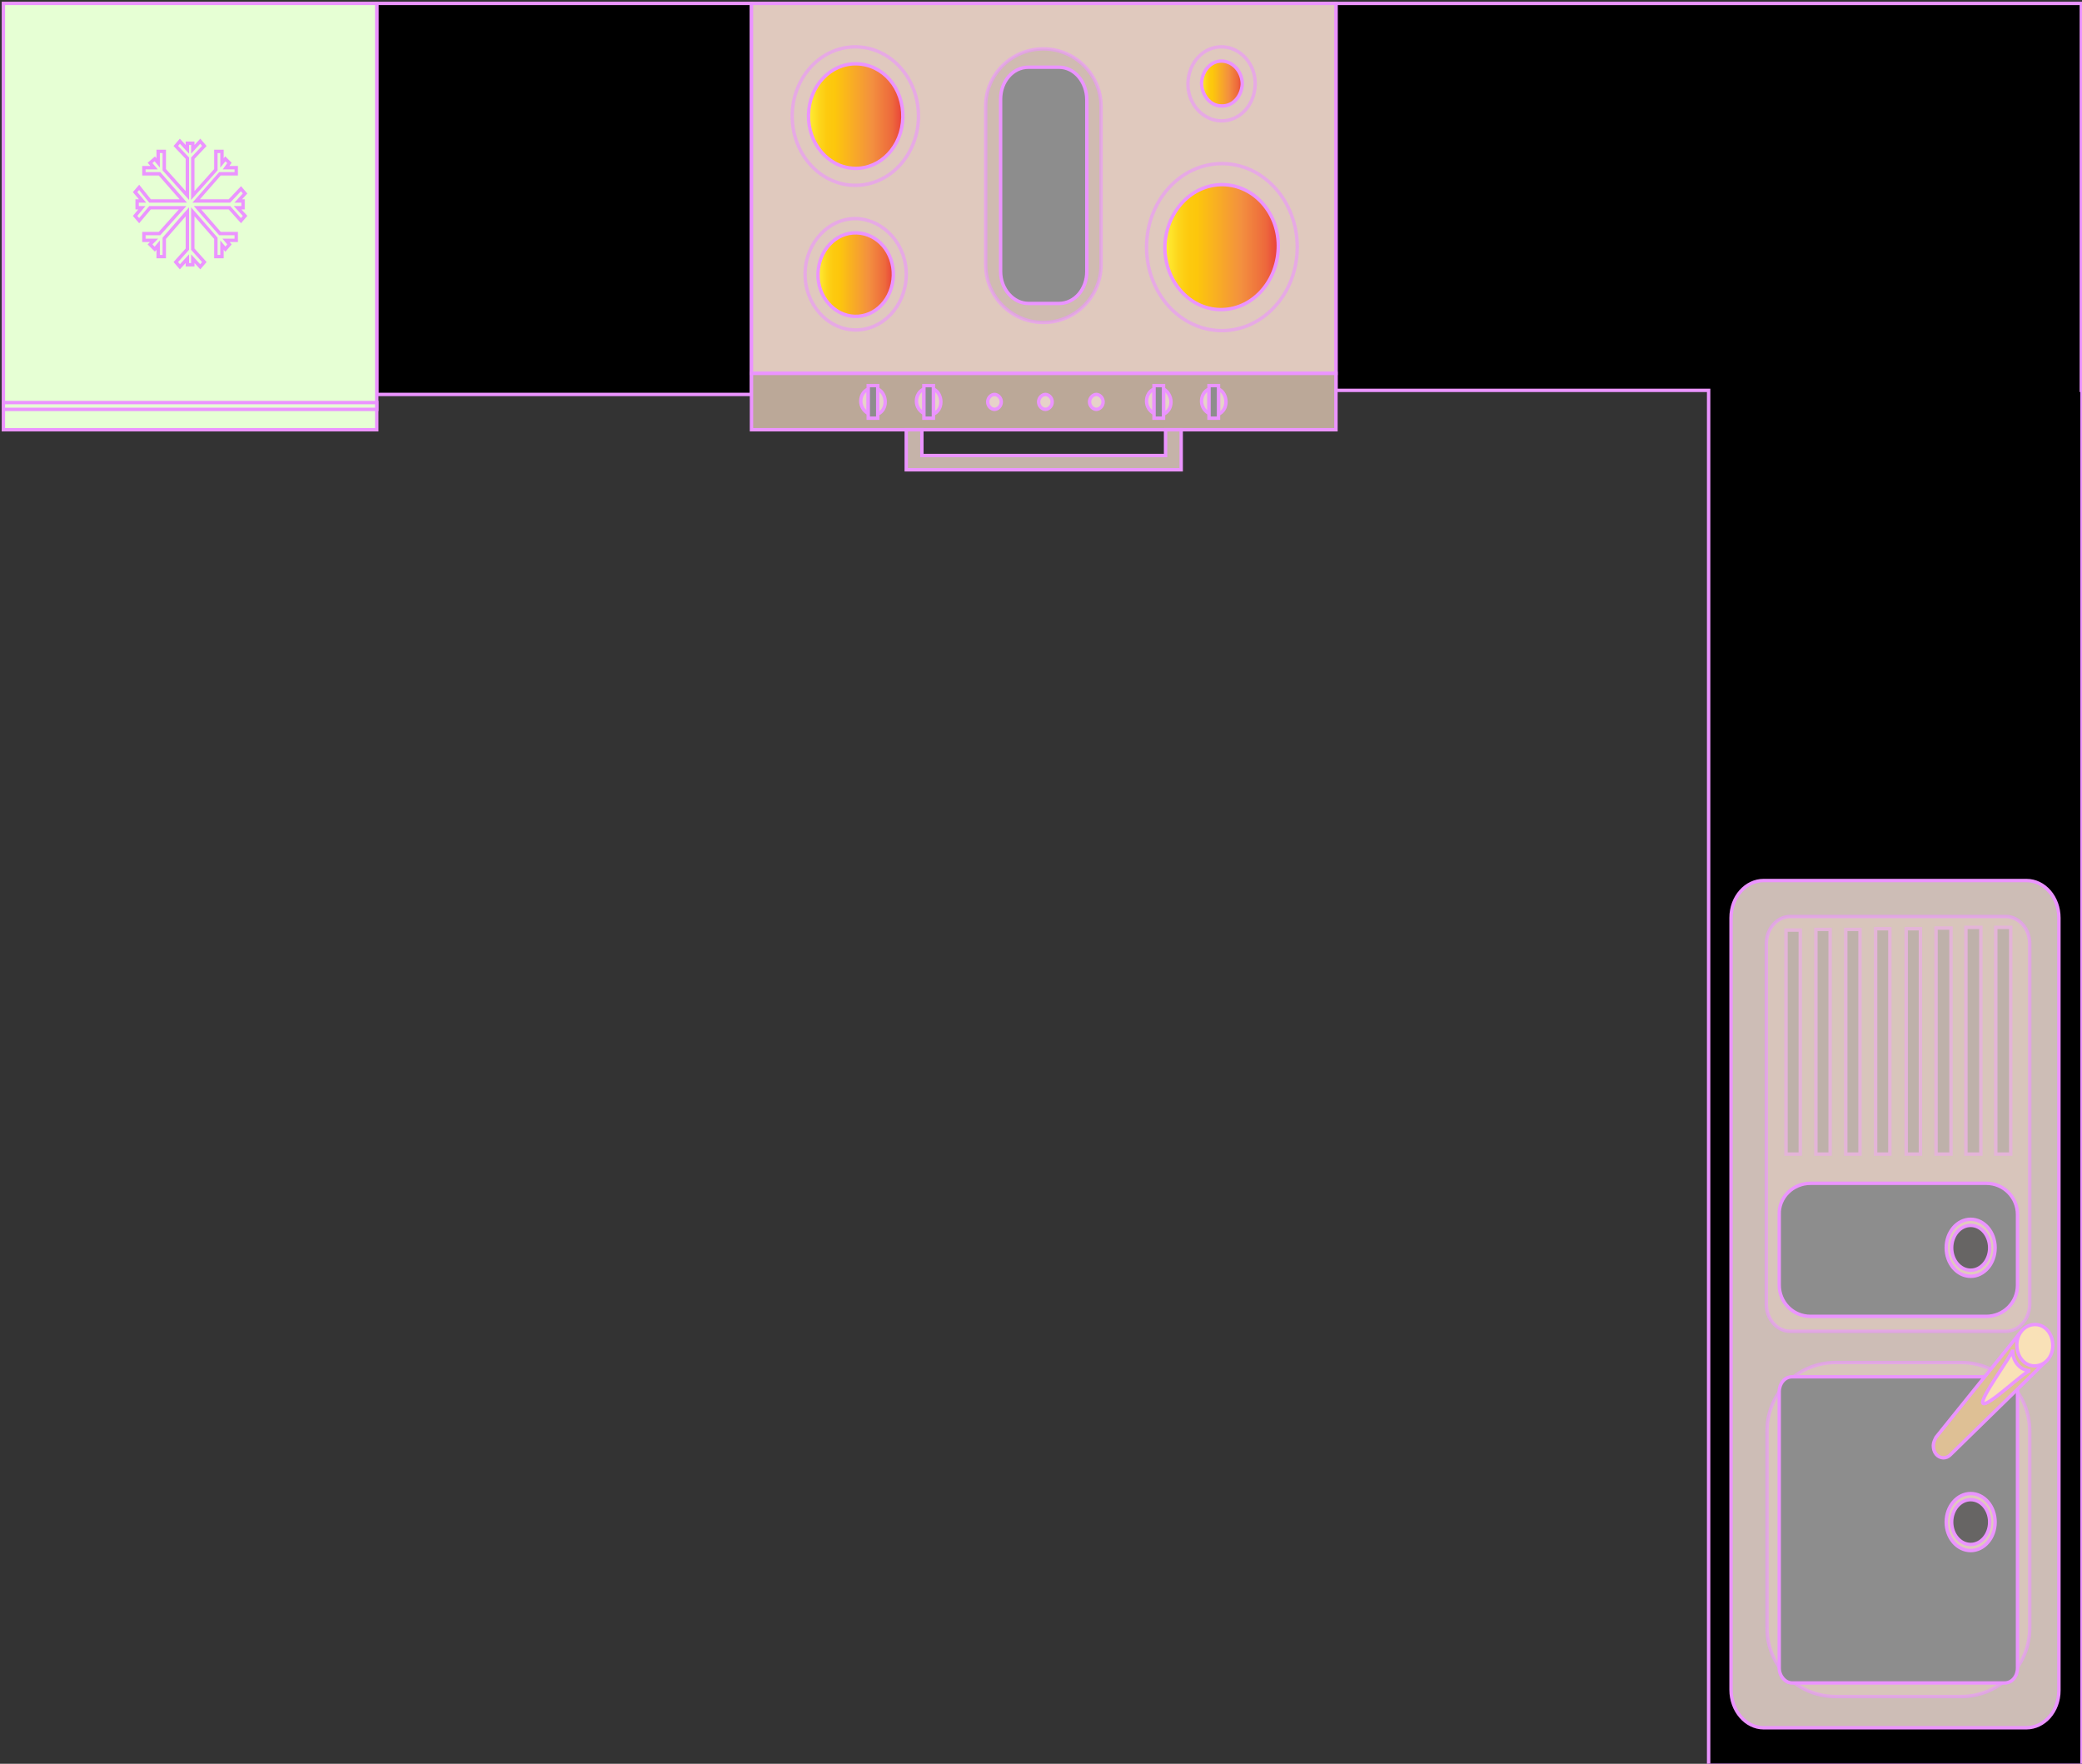 <?xml version="1.0" encoding="utf-8"?>
<!-- Generator: Adobe Illustrator 27.3.1, SVG Export Plug-In . SVG Version: 6.00 Build 0)  -->
<svg version="1.1" id="Layer_1" xmlns="http://www.w3.org/2000/svg" xmlns:xlink="http://www.w3.org/1999/xlink" x="0px" y="0px"
	 viewBox="0 0 306.7 259.8" style="enable-background:new 0 0 306.7 259.8;" xml:space="preserve">
<rect x="0" y="0" width="306.7" height="259.8" fill="#333333" stroke="none"/>
<style type="text/css">
	.st0{stroke:#EB94FF;stroke-width:0.5;stroke-miterlimit:10;}
	.st1{fill:#E0C9BE;stroke:#EB94FF;stroke-width:0.5;stroke-miterlimit:10;}
	.st2{fill:#BBA898;stroke:#EB94FF;stroke-width:0.5;stroke-miterlimit:10;}
	.st3{fill:#E6D3C9;stroke:#EB94FF;stroke-width:0.5;stroke-miterlimit:10;}
	.st4{fill:#8D8D8D;stroke:#EB94FF;stroke-width:0.5;stroke-miterlimit:10;}
	.st5{fill:#C5B3A9;stroke:#EB94FF;stroke-width:0.5;stroke-miterlimit:10;}
	.st6{opacity:0.6;fill:#E0C9BE;stroke:#EB94FF;stroke-width:0.5;stroke-miterlimit:10;enable-background:new    ;}
	.st7{opacity:0.6;fill:#C5B3A9;stroke:#EB94FF;stroke-width:0.5;stroke-miterlimit:10;enable-background:new    ;}
	.st8{fill:url(#SVGID_1_);stroke:#EB94FF;stroke-width:0.5;stroke-miterlimit:10;}
	
		.st9{fill:url(#SVGID_00000154389856699247133700000001678568838237412793_);stroke:#EB94FF;stroke-width:0.5;stroke-miterlimit:10;}
	
		.st10{fill:url(#SVGID_00000004544601207289662670000017700498412645923763_);stroke:#EB94FF;stroke-width:0.5;stroke-miterlimit:10;}
	
		.st11{fill:url(#SVGID_00000038373748212118363580000010370530834482682000_);stroke:#EB94FF;stroke-width:0.5;stroke-miterlimit:10;}
	.st12{fill:#CDBDB6;stroke:#EB94FF;stroke-width:0.5;stroke-miterlimit:10;}
	.st13{fill:#676564;stroke:#EB94FF;stroke-width:0.5;stroke-miterlimit:10;}
	.st14{fill:#DEC095;stroke:#EB94FF;stroke-width:0.5;stroke-miterlimit:10;}
	.st15{fill:#F9E1B7;stroke:#EB94FF;stroke-width:0.5;stroke-miterlimit:10;}
	.st16{fill:#E6FFD4;stroke:#EB94FF;stroke-width:0.5;stroke-miterlimit:10;}
</style>
<g>
	<g id="Layer_1_00000147913848956698190080000011897049504758039987_">
		<g>
			<rect x="55.5" y="0.5" class="st0" width="55.2" height="57.6"/>
			<polygon class="st0" points="306.6,57.5 306.6,0.5 196.8,0.5 196.8,57.5 251.7,57.5 251.7,260 306.7,260 306.7,57.5 			"/>
			<g>
				<rect x="110.7" y="0.5" class="st1" width="86.1" height="54.5"/>
				<rect x="110.7" y="55" class="st2" width="86.1" height="8.3"/>
				<g>
					<g>
						<g>
							<path class="st3" d="M127.9,57.3c-0.7,0.3-1.1,1-1.1,1.8s0.5,1.5,1.1,1.8C127.9,61,127.9,57.3,127.9,57.3z"/>
							<path class="st3" d="M129.3,57.3V61c0.7-0.3,1.1-1,1.1-1.8S130,57.6,129.3,57.3z"/>
						</g>
						<rect x="127.9" y="56.8" class="st4" width="1.4" height="4.8"/>
					</g>
					<g>
						<g>
							<path class="st3" d="M136.1,57.3c-0.7,0.3-1.1,1-1.1,1.8s0.5,1.5,1.1,1.8C136.1,61,136.1,57.3,136.1,57.3z"/>
							<path class="st3" d="M137.5,57.3V61c0.7-0.3,1.1-1,1.1-1.8S138.2,57.6,137.5,57.3z"/>
						</g>
						<rect x="136.1" y="56.8" class="st4" width="1.4" height="4.8"/>
					</g>
					<g>
						<g>
							<path class="st3" d="M170,57.3c-0.7,0.3-1.1,1-1.1,1.8s0.5,1.5,1.1,1.8C170,61,170,57.3,170,57.3z"/>
							<path class="st3" d="M171.4,57.3V61c0.7-0.3,1.1-1,1.1-1.8S172,57.6,171.4,57.3z"/>
						</g>
						<rect x="170" y="56.8" class="st4" width="1.4" height="4.8"/>
					</g>
					<g>
						<g>
							<path class="st3" d="M178.1,57.3c-0.7,0.3-1.1,1-1.1,1.8s0.5,1.5,1.1,1.8C178.1,61,178.1,57.3,178.1,57.3z"/>
							<path class="st3" d="M179.5,57.3V61c0.7-0.3,1.1-1,1.1-1.8S180.2,57.6,179.5,57.3z"/>
						</g>
						<rect x="178.1" y="56.8" class="st4" width="1.4" height="4.8"/>
					</g>
					<path class="st3" d="M147.5,59.2c0,0.6-0.5,1.1-1,1.1s-1-0.5-1-1.1s0.5-1.1,1-1.1S147.5,58.6,147.5,59.2z"/>
					<path class="st3" d="M155,59.2c0,0.6-0.5,1.1-1,1.1s-1-0.5-1-1.1s0.5-1.1,1-1.1S155,58.6,155,59.2z"/>
					<path class="st3" d="M162.5,59.2c0,0.6-0.5,1.1-1,1.1s-1-0.5-1-1.1s0.5-1.1,1-1.1S162.5,58.6,162.5,59.2z"/>
				</g>
				<polygon class="st5" points="174,69.2 133.5,69.2 133.5,63.3 135.8,63.3 135.8,67.1 171.7,67.1 171.7,63.3 174,63.3 				"/>
				<path class="st6" d="M175,12.2c0.1-3,2.3-5.4,5.1-5.3c2.7,0.1,4.9,2.6,4.8,5.6c-0.1,3-2.3,5.4-5.1,5.3
					C177.1,17.7,174.9,15.2,175,12.2z"/>
				<ellipse class="st6" cx="180" cy="36.4" rx="11.1" ry="12.3"/>
				<path class="st7" d="M153.7,7.2L153.7,7.2c4.7,0,8.5,3.8,8.5,8.5V39c0,4.7-3.8,8.5-8.5,8.5h0c-4.7,0-8.5-3.8-8.5-8.5V15.6
					C145.2,11,149,7.2,153.7,7.2z"/>
				<path class="st6" d="M133.5,40.6c-0.1,4.5-3.5,8.1-7.6,8c-4.1-0.1-7.4-3.9-7.3-8.4s3.5-8.1,7.6-8
					C130.3,32.4,133.6,36.1,133.5,40.6z"/>
				
					<linearGradient id="SVGID_1_" gradientUnits="userSpaceOnUse" x1="176.958" y1="275.67" x2="182.988" y2="275.67" gradientTransform="matrix(1 0 0 -1 0 288)">
					<stop  offset="0" style="stop-color:#FFF33B"/>
					<stop  offset="4.000000e-02" style="stop-color:#FEE62D"/>
					<stop  offset="0.12" style="stop-color:#FDD51B"/>
					<stop  offset="0.2" style="stop-color:#FDCA0F"/>
					<stop  offset="0.28" style="stop-color:#FDC70C"/>
					<stop  offset="0.67" style="stop-color:#F3903F"/>
					<stop  offset="0.89" style="stop-color:#ED683C"/>
					<stop  offset="1" style="stop-color:#E93E3A"/>
				</linearGradient>
				<path class="st8" d="M180.1,9c-1.7-0.1-3,1.4-3.1,3.2c0,1.8,1.3,3.4,2.9,3.4c1.7,0.1,3-1.4,3.1-3.2C183,10.6,181.7,9.1,180.1,9z
					"/>
				
					<linearGradient id="SVGID_00000109713454609813273630000007404808064186588544_" gradientUnits="userSpaceOnUse" x1="171.627" y1="251.63" x2="188.329" y2="251.63" gradientTransform="matrix(1 0 0 -1 0 288)">
					<stop  offset="0" style="stop-color:#FFF33B"/>
					<stop  offset="4.000000e-02" style="stop-color:#FEE62D"/>
					<stop  offset="0.12" style="stop-color:#FDD51B"/>
					<stop  offset="0.2" style="stop-color:#FDCA0F"/>
					<stop  offset="0.28" style="stop-color:#FDC70C"/>
					<stop  offset="0.67" style="stop-color:#F3903F"/>
					<stop  offset="0.89" style="stop-color:#ED683C"/>
					<stop  offset="1" style="stop-color:#E93E3A"/>
				</linearGradient>
				
					<path style="fill:url(#SVGID_00000109713454609813273630000007404808064186588544_);stroke:#EB94FF;stroke-width:0.5;stroke-miterlimit:10;" d="
					M180.2,27.2c-4.6-0.1-8.4,3.9-8.6,9c-0.1,5.1,3.5,9.3,8.1,9.4c4.6,0.1,8.4-3.9,8.6-9S184.8,27.3,180.2,27.2z"/>
				<path class="st4" d="M156,9.9h-4.5c-2.3,0-4.1,2.1-4.1,4.7v25.4c0,2.6,1.9,4.7,4.1,4.7h4.5c2.3,0,4.1-2.1,4.1-4.7V14.7
					C160.1,12.1,158.3,9.9,156,9.9z"/>
				
					<linearGradient id="SVGID_00000041987570964959312150000010869023930688640438_" gradientUnits="userSpaceOnUse" x1="120.474" y1="247.56" x2="131.626" y2="247.56" gradientTransform="matrix(1 0 0 -1 0 288)">
					<stop  offset="0" style="stop-color:#FFF33B"/>
					<stop  offset="4.000000e-02" style="stop-color:#FEE62D"/>
					<stop  offset="0.12" style="stop-color:#FDD51B"/>
					<stop  offset="0.2" style="stop-color:#FDCA0F"/>
					<stop  offset="0.28" style="stop-color:#FDC70C"/>
					<stop  offset="0.67" style="stop-color:#F3903F"/>
					<stop  offset="0.89" style="stop-color:#ED683C"/>
					<stop  offset="1" style="stop-color:#E93E3A"/>
				</linearGradient>
				
					<path style="fill:url(#SVGID_00000041987570964959312150000010869023930688640438_);stroke:#EB94FF;stroke-width:0.5;stroke-miterlimit:10;" d="
					M126.2,34.3c-3.1-0.1-5.6,2.6-5.7,6c-0.1,3.4,2.4,6.2,5.4,6.3c3.1,0.1,5.6-2.6,5.7-6C131.7,37.2,129.3,34.4,126.2,34.3z"/>
				<ellipse class="st6" cx="126" cy="17.1" rx="9.3" ry="10.2"/>
				
					<linearGradient id="SVGID_00000038391783246678492250000016629671288884680352_" gradientUnits="userSpaceOnUse" x1="119.081" y1="270.91" x2="133.009" y2="270.91" gradientTransform="matrix(1 0 0 -1 0 288)">
					<stop  offset="0" style="stop-color:#FFF33B"/>
					<stop  offset="4.000000e-02" style="stop-color:#FEE62D"/>
					<stop  offset="0.12" style="stop-color:#FDD51B"/>
					<stop  offset="0.2" style="stop-color:#FDCA0F"/>
					<stop  offset="0.28" style="stop-color:#FDC70C"/>
					<stop  offset="0.67" style="stop-color:#F3903F"/>
					<stop  offset="0.89" style="stop-color:#ED683C"/>
					<stop  offset="1" style="stop-color:#E93E3A"/>
				</linearGradient>
				
					<path style="fill:url(#SVGID_00000038391783246678492250000016629671288884680352_);stroke:#EB94FF;stroke-width:0.5;stroke-miterlimit:10;" d="
					M126.2,9.4c-3.8-0.1-7,3.2-7.1,7.5c-0.1,4.2,2.9,7.8,6.8,7.9c3.8,0.1,7-3.2,7.1-7.5C133.1,13,130.1,9.5,126.2,9.4z"/>
			</g>
			<g>
				<path class="st12" d="M255,248.9V135.2c0-3.1,2.2-5.5,4.8-5.5h38.7c2.7,0,4.8,2.5,4.8,5.5V249c0,3.1-2.2,5.5-4.8,5.5h-38.7
					C257.2,254.5,255,252,255,248.9L255,248.9z"/>
				<path class="st6" d="M299,210.8v29c0,5.6-4.5,10.1-10.1,10.1h-18.5c-5.6,0-10.1-4.5-10.1-10.1v-29c0-5.6,4.5-10.1,10.1-10.1
					h18.5C294.5,200.7,299,205.2,299,210.8z"/>
				<path class="st4" d="M295.3,202.8H264c-1.1,0-1.9,1-1.9,2.2v40.7c0,1.2,0.9,2.2,1.9,2.2h31.3c1.1,0,1.9-1,1.9-2.2V205
					C297.2,203.8,296.4,202.8,295.3,202.8z"/>
				<ellipse class="st1" cx="290.3" cy="224.2" rx="3.6" ry="4.2"/>
				<g>
					<rect x="294" y="136.6" class="st4" width="2.2" height="33.4"/>
					<rect x="289.6" y="136.6" class="st4" width="2.2" height="33.4"/>
					<rect x="285.2" y="136.7" class="st4" width="2.2" height="33.3"/>
					<rect x="280.8" y="136.8" class="st4" width="2.1" height="33.2"/>
					<rect x="276.3" y="136.8" class="st4" width="2.1" height="33.2"/>
					<rect x="271.9" y="136.9" class="st4" width="2.1" height="33.1"/>
					<rect x="267.5" y="136.9" class="st4" width="2.1" height="33.1"/>
					<rect x="263.1" y="137" class="st4" width="2.1" height="33"/>
				</g>
				<ellipse class="st13" cx="290.3" cy="224.2" rx="2.8" ry="3.3"/>
				<path class="st6" d="M299,139c0-2.2-1.6-4-3.5-4h-31.8c-1.9,0-3.5,1.8-3.5,4v53.1c0,2.2,1.6,4,3.5,4h31.8c1.9,0,3.5-1.8,3.5-4
					V139z"/>
				<path class="st4" d="M266.7,174.3h25.9c2.6,0,4.6,2.1,4.6,4.6v10.4c0,2.6-2.1,4.6-4.6,4.6h-25.9c-2.6,0-4.6-2.1-4.6-4.6v-10.4
					C262,176.4,264.1,174.3,266.7,174.3z"/>
				<g>
					<path class="st14" d="M284.8,212.9c0,0.5,0.1,0.9,0.4,1.3c0.6,0.7,1.5,0.7,2.1,0.1l13.9-13.6c0,0-3.7-4.4-3.6-4.4l-12.4,15.4
						C285,212.1,284.8,212.5,284.8,212.9L284.8,212.9z"/>
					<path class="st15" d="M297.1,198.1c0,1.7,1.1,3.1,2.6,3.1c1.5,0,2.7-1.3,2.7-3c0-1.7-1.1-3.1-2.6-3.1
						C298.3,195.1,297.1,196.4,297.1,198.1z"/>
					<path class="st15" d="M292.1,206.7c0.6,0.7,6.2-4.8,7-4.8c-1.5,0-2.7-1.4-2.6-3.1C296.5,199.5,291.6,206,292.1,206.7
						L292.1,206.7z"/>
				</g>
				<ellipse class="st1" cx="290.3" cy="183.8" rx="3.6" ry="4.2"/>
				<ellipse class="st13" cx="290.3" cy="183.8" rx="2.8" ry="3.3"/>
			</g>
			<g>
				<rect x="0.5" y="0.5" class="st16" width="55" height="62.8"/>
				<polygon class="st16" points="35.8,30.6 35.8,29.6 35.1,29.6 36.1,28.5 35.5,27.8 33.8,29.6 28.9,29.6 32.4,25.6 34.8,25.6 
					34.8,24.7 33.3,24.7 33.8,24 33.2,23.4 32.7,24 32.7,22.3 31.8,22.3 31.8,25 28.4,28.8 28.4,23.3 30.1,21.5 29.5,20.8 28.4,22 
					28.4,21.1 27.6,21.1 27.6,22 26.5,20.8 25.9,21.5 27.6,23.3 27.6,28.8 24.2,25 24.2,22.3 23.3,22.3 23.3,24 22.8,23.4 22.1,24 
					22.7,24.7 21.2,24.7 21.2,25.6 23.5,25.6 27,29.6 22.1,29.6 20.5,27.6 19.9,28.3 21,29.6 20.2,29.6 20.2,30.6 20.9,30.6 
					19.9,31.8 20.5,32.5 22.1,30.6 26.9,30.6 23.5,34.4 21.2,34.4 21.2,35.4 22.7,35.4 22.1,36 22.8,36.7 23.3,36.1 23.3,37.8 
					24.2,37.8 24.2,35.1 27.6,31.2 27.6,36.7 25.9,38.6 26.5,39.3 27.6,38.1 27.6,39 28.4,39 28.4,38.1 29.5,39.3 30.1,38.6 
					28.4,36.7 28.4,31.2 31.8,35.1 31.8,37.8 32.7,37.8 32.7,36.1 33.2,36.7 33.8,36 33.3,35.4 34.8,35.4 34.8,34.4 32.4,34.4 
					29.1,30.6 33.8,30.6 35.5,32.5 36.1,31.8 35,30.6 				"/>
				<rect x="0.5" y="59.3" class="st16" width="55" height="1"/>
			</g>
		</g>
	</g>
</g>
</svg>
